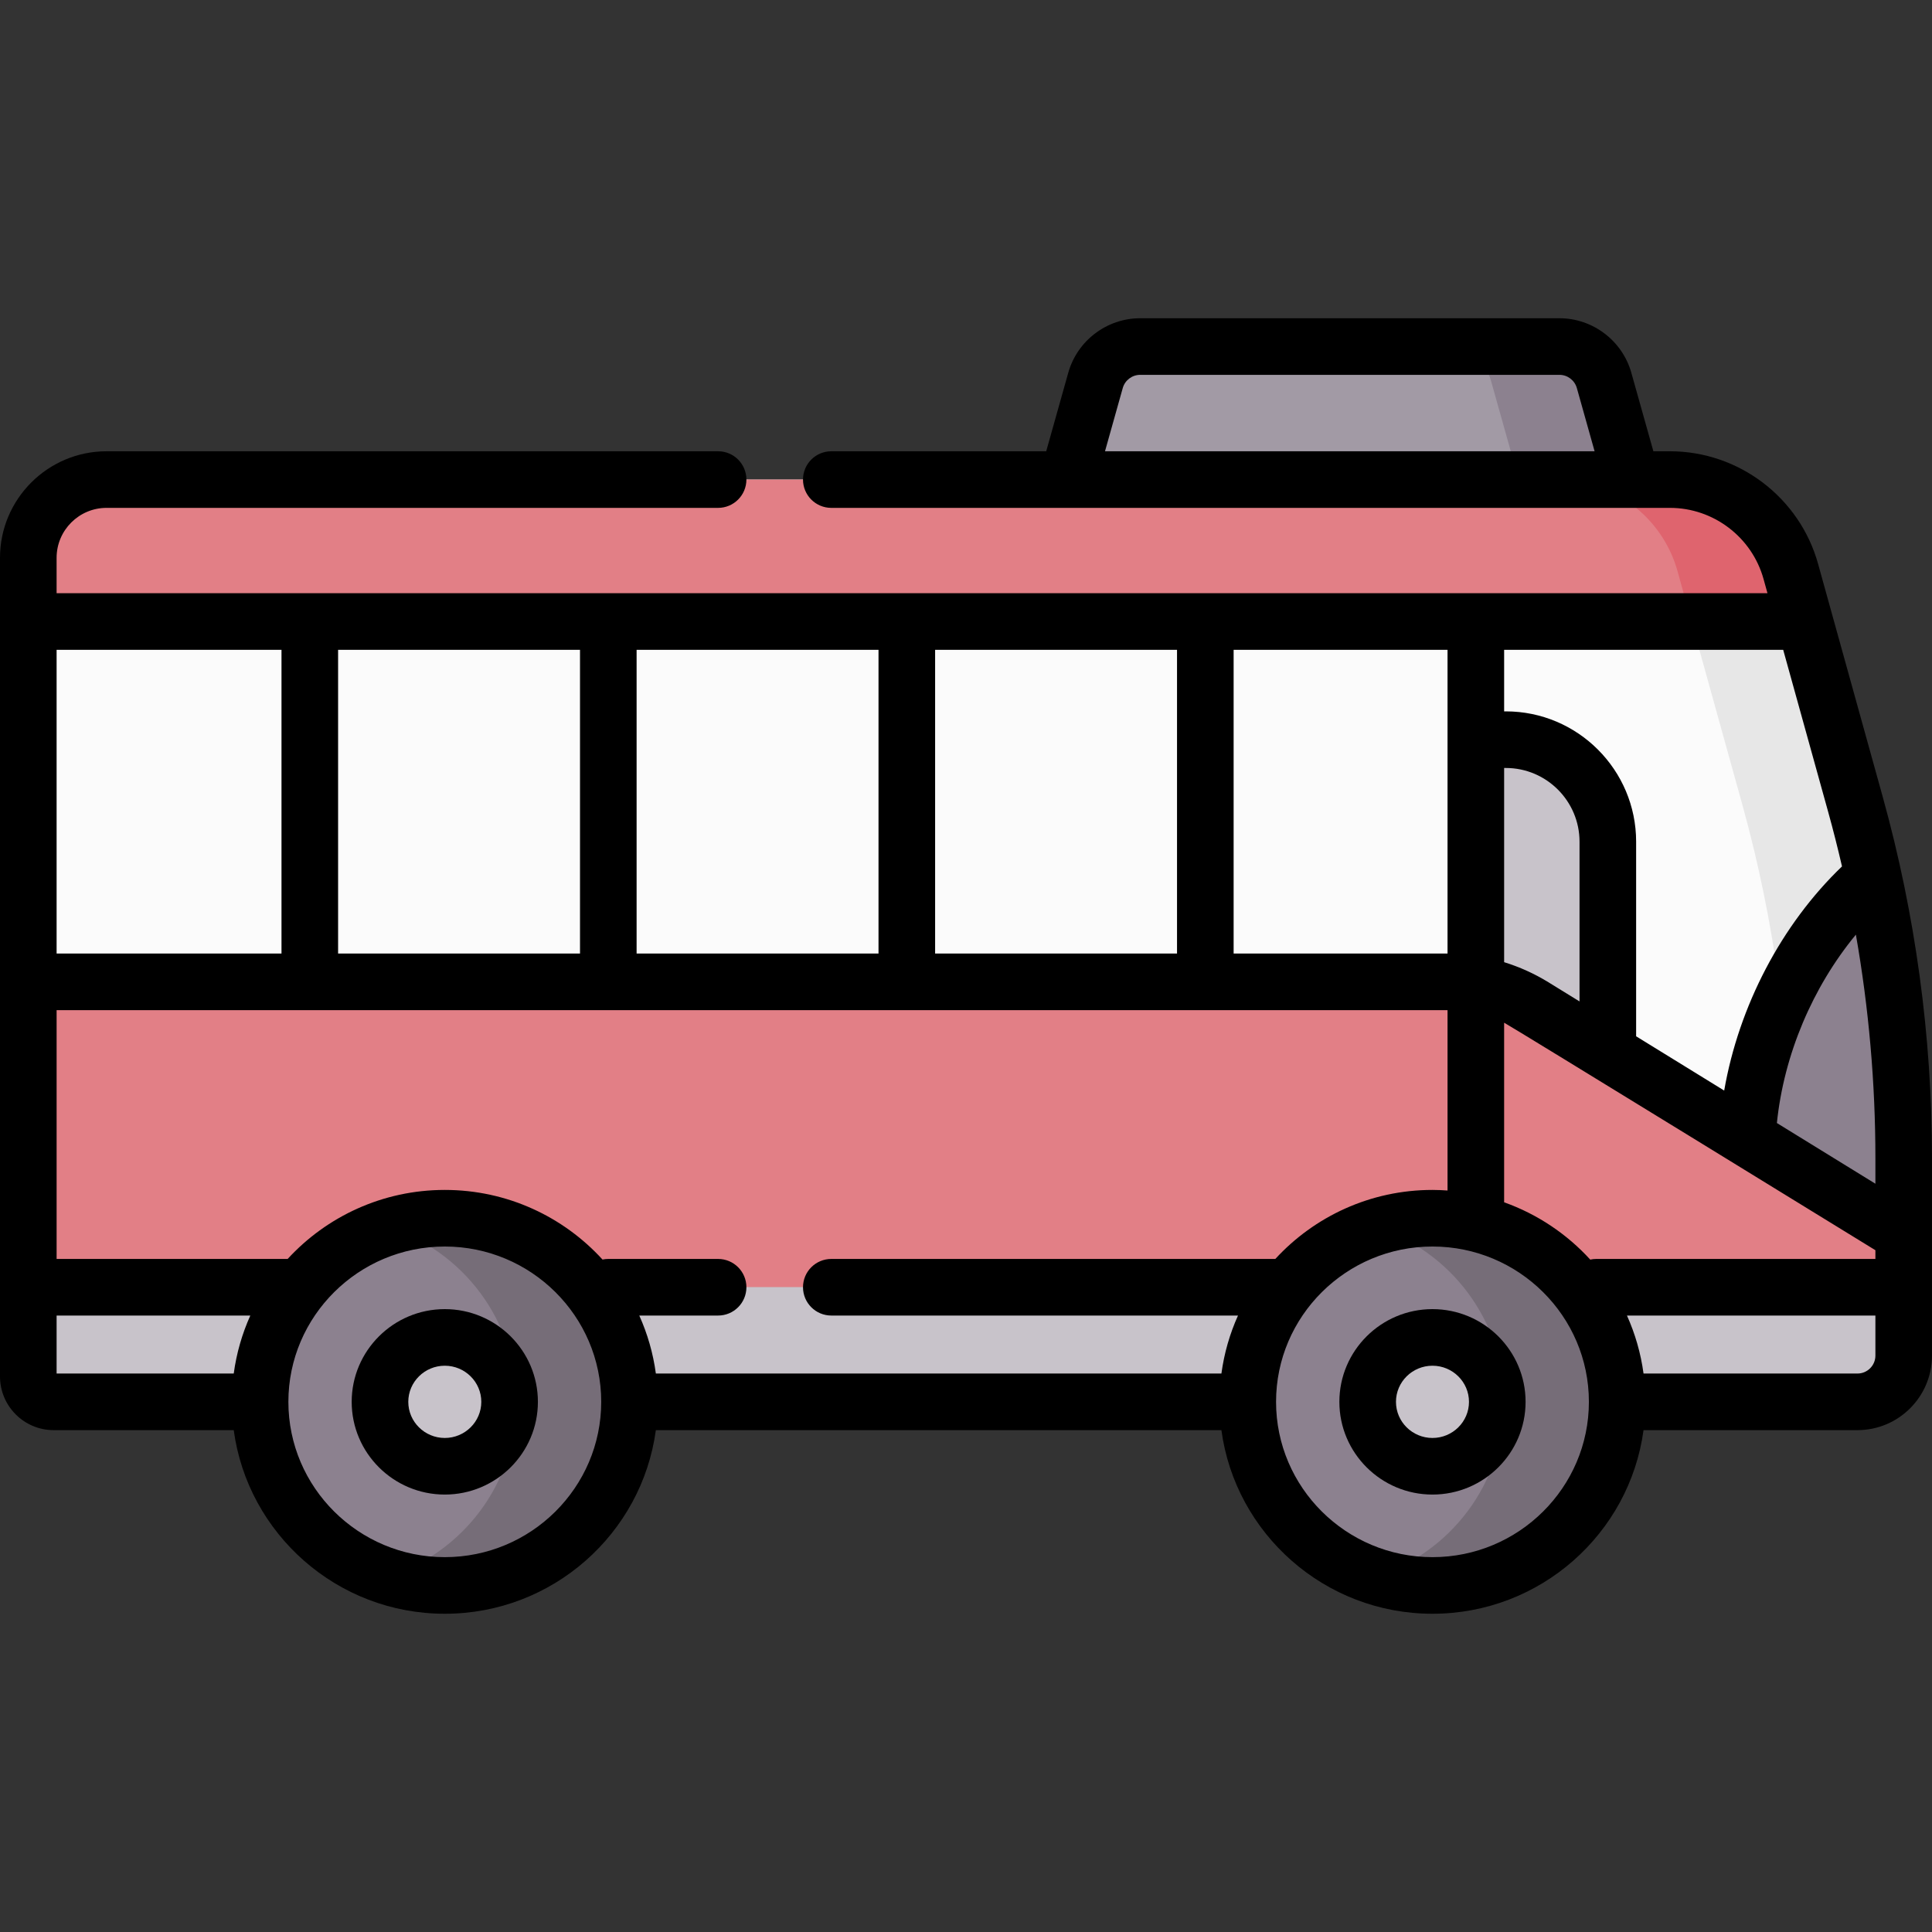 <svg id="Capa_1" enable-background="new 0 0 512 512" height="512" viewBox="0 0 512 512" width="512" xmlns="http://www.w3.org/2000/svg"><rect x="0" y="0" width="512" height="512" fill="#333333" stroke="none"/><g><path d="m504.5 306.955c0-31.664-4.292-63.181-12.759-93.691l-17.157-61.827c-3.992-14.386-17.089-24.344-32.02-24.344h-414.326c-11.453 0-20.738 9.285-20.738 20.738v193.303h497z" fill="#fbfbfb"/><path d="m491.741 213.263-17.157-61.827c-3.992-14.386-17.089-24.344-32.019-24.344h-30c14.93 0 28.027 9.958 32.019 24.344l17.157 61.827c8.467 30.51 12.759 62.028 12.759 93.691v34.179h30v-34.179c0-31.663-4.292-63.18-12.759-93.691z" fill="#e7e7e7"/><path d="m470.038 331.478h34.462v-24.523c0-25.158-2.72-50.221-8.08-74.762-25.03 21.831-38.511 58.842-31.76 91.015 1.673 2.841 3.477 5.591 5.378 8.27z" fill="#8c818f"/><path d="m426.09 288.693h-34.979v-92.671h7.664c15.086 0 27.315 12.23 27.315 27.315z" fill="#c8c3ca"/><path d="m504.5 327.131-99.92-61.564c-5.694-3.508-12.25-5.366-18.937-5.366h-378.143v80.932h497z" fill="#e27f86"/><path d="m478.266 164.705-3.682-13.269c-3.992-14.386-17.089-24.344-32.02-24.344h-414.326c-11.453 0-20.738 9.285-20.738 20.738v16.875z" fill="#e27f86"/><path d="m504.5 341.133h-497v23.65c0 3.711 3.008 6.719 6.719 6.719h478.028c6.767 0 12.253-5.486 12.253-12.253z" fill="#c8c3ca"/><ellipse cx="379.62" cy="371.503" fill="#8c818f" rx="48.952" ry="48.66"/><ellipse cx="379.62" cy="371.503" fill="#c8c3ca" rx="17.175" ry="17.072"/><ellipse cx="117.875" cy="371.503" fill="#8c818f" rx="48.952" ry="48.66"/><ellipse cx="117.875" cy="371.503" fill="#c8c3ca" rx="17.175" ry="17.072"/><path d="m432.481 127.092h-149.54l7.38-26.284c1.49-5.305 6.327-8.971 11.838-8.971h111.104c5.51 0 10.348 3.666 11.838 8.971z" fill="#a29aa5"/><path d="m472.015 151.931c-3.992-14.386-17.089-24.344-32.019-24.344h-21.726c12.471 2.169 22.84 11.33 26.314 23.849l3.682 13.269h-443.334v.495h470.766z" fill="#df646e"/><path d="m379.62 322.844c-5.234 0-10.272.825-15 2.337 19.696 6.297 33.952 24.651 33.952 46.323 0 21.671-14.256 40.025-33.952 46.323 4.728 1.512 9.766 2.337 15 2.337 27.035 0 48.952-21.786 48.952-48.66 0-26.875-21.916-48.66-48.952-48.66z" fill="#766d78"/><path d="m117.875 322.844c-5.234 0-10.272.825-15 2.337 19.696 6.297 33.952 24.651 33.952 46.323 0 21.671-14.256 40.025-33.952 46.323 4.728 1.512 9.766 2.337 15 2.337 27.035 0 48.952-21.786 48.952-48.66 0-26.875-21.916-48.66-48.952-48.66z" fill="#766d78"/><path d="m425.1 100.809c-1.49-5.305-6.327-8.971-11.838-8.971h-30c5.51 0 10.348 3.666 11.838 8.971l7.38 26.284h30z" fill="#8c818f"/><path d="m498.968 211.258-17.158-61.828c-4.875-17.568-21.014-29.838-39.246-29.838h-4.4l-5.844-20.81c-2.388-8.505-10.225-14.445-19.059-14.445h-111.102c-8.833 0-16.67 5.939-19.058 14.444l-5.844 20.811h-56.953c-4.142 0-7.5 3.358-7.5 7.5s3.358 7.5 7.5 7.5h222.261c11.518 0 21.712 7.751 24.792 18.849l1.045 3.764h-453.402v-9.375c0-7.3 5.939-13.238 13.238-13.238h162.066c4.142 0 7.5-3.358 7.5-7.5s-3.358-7.5-7.5-7.5h-162.066c-15.57 0-28.238 12.668-28.238 28.238v216.954c0 7.84 6.379 14.219 14.219 14.219h47.723c3.699 27.431 27.363 48.66 55.933 48.66s52.235-21.228 55.933-48.66h149.878c3.698 27.431 27.363 48.66 55.933 48.66s52.235-21.228 55.933-48.66h56.694c10.892 0 19.753-8.861 19.753-19.753v-52.295c.001-32.339-4.384-64.536-13.031-95.697zm-201.426-108.422c.579-2.06 2.477-3.499 4.617-3.499h111.104c2.14 0 4.038 1.438 4.617 3.499l4.705 16.755h-129.748zm123.887 230.973c-6.178-6.775-13.995-12.041-22.819-15.186v-47.596c1.317.606 98.39 60.293 98.39 60.293v2.314h-73.971c-.549 0-1.084.063-1.6.175zm-83.454-.175h-117.671c-4.142 0-7.5 3.358-7.5 7.5s3.358 7.5 7.5 7.5h107.777c-2.164 4.807-3.666 9.966-4.394 15.37h-149.878c-.729-5.403-2.23-10.563-4.394-15.37h20.889c4.142 0 7.5-3.358 7.5-7.5s-3.358-7.5-7.5-7.5h-29.098c-.527 0-1.04.055-1.536.159-10.335-11.326-25.244-18.449-41.795-18.449-16.472 0-31.317 7.058-41.646 18.29h-61.229v-65.932h368.512c.033 0 .066.003.099.003v47.795c-1.32-.092-2.647-.156-3.99-.156-16.473 0-31.317 7.057-41.646 18.29zm80.615-68.244-8.261-5.09c-3.686-2.271-7.625-4.046-11.719-5.312v-51.466h.439c10.775 0 19.541 8.766 19.541 19.541zm-34.98-12.686c-.033 0-.066-.002-.099-.002h-56.589v-80.497h56.688zm-71.687-.002h-64.108v-80.497h64.108zm-79.109 0h-64.108v-80.497h64.108zm-79.108 0h-64.108v-80.497h64.108zm-79.108 0h-59.598v-80.497h59.598zm422.402 54.253v6.746l-26.106-16.085c1.851-18.085 9.428-35.982 20.935-49.926 3.431 19.549 5.171 39.378 5.171 59.265zm-12.486-91.686c1.319 4.755 2.523 9.537 3.635 14.339-16.061 15.414-27.333 37.015-31.221 59.403l-23.338-14.38v-51.569c0-19.046-15.495-34.541-34.541-34.541h-.439v-16.316h73.953zm-469.514 133.365h51.336c-2.164 4.807-3.666 9.966-4.394 15.37h-46.942zm102.876 64.029c-22.857 0-41.452-18.464-41.452-41.16 0-22.695 18.595-41.16 41.452-41.16 22.856 0 41.452 18.464 41.452 41.16-.001 22.695-18.596 41.16-41.452 41.16zm261.744 0c-22.856 0-41.452-18.464-41.452-41.16 0-22.695 18.595-41.16 41.452-41.16s41.452 18.464 41.452 41.16c0 22.695-18.595 41.16-41.452 41.16zm117.38-53.413c0 2.621-2.132 4.753-4.753 4.753h-56.694c-.729-5.403-2.23-10.563-4.394-15.37h65.841z"/><path d="m379.62 346.931c-13.605 0-24.674 11.023-24.674 24.572s11.069 24.572 24.674 24.572c13.606 0 24.675-11.023 24.675-24.572s-11.069-24.572-24.675-24.572zm0 34.144c-5.335 0-9.674-4.294-9.674-9.572s4.34-9.572 9.674-9.572 9.675 4.294 9.675 9.572-4.34 9.572-9.675 9.572z"/><path d="m117.876 346.931c-13.606 0-24.675 11.023-24.675 24.572s11.069 24.572 24.675 24.572c13.605 0 24.674-11.023 24.674-24.572s-11.069-24.572-24.674-24.572zm0 34.144c-5.335 0-9.675-4.294-9.675-9.572s4.34-9.572 9.675-9.572c5.334 0 9.674 4.294 9.674 9.572s-4.34 9.572-9.674 9.572z"/></g></svg>